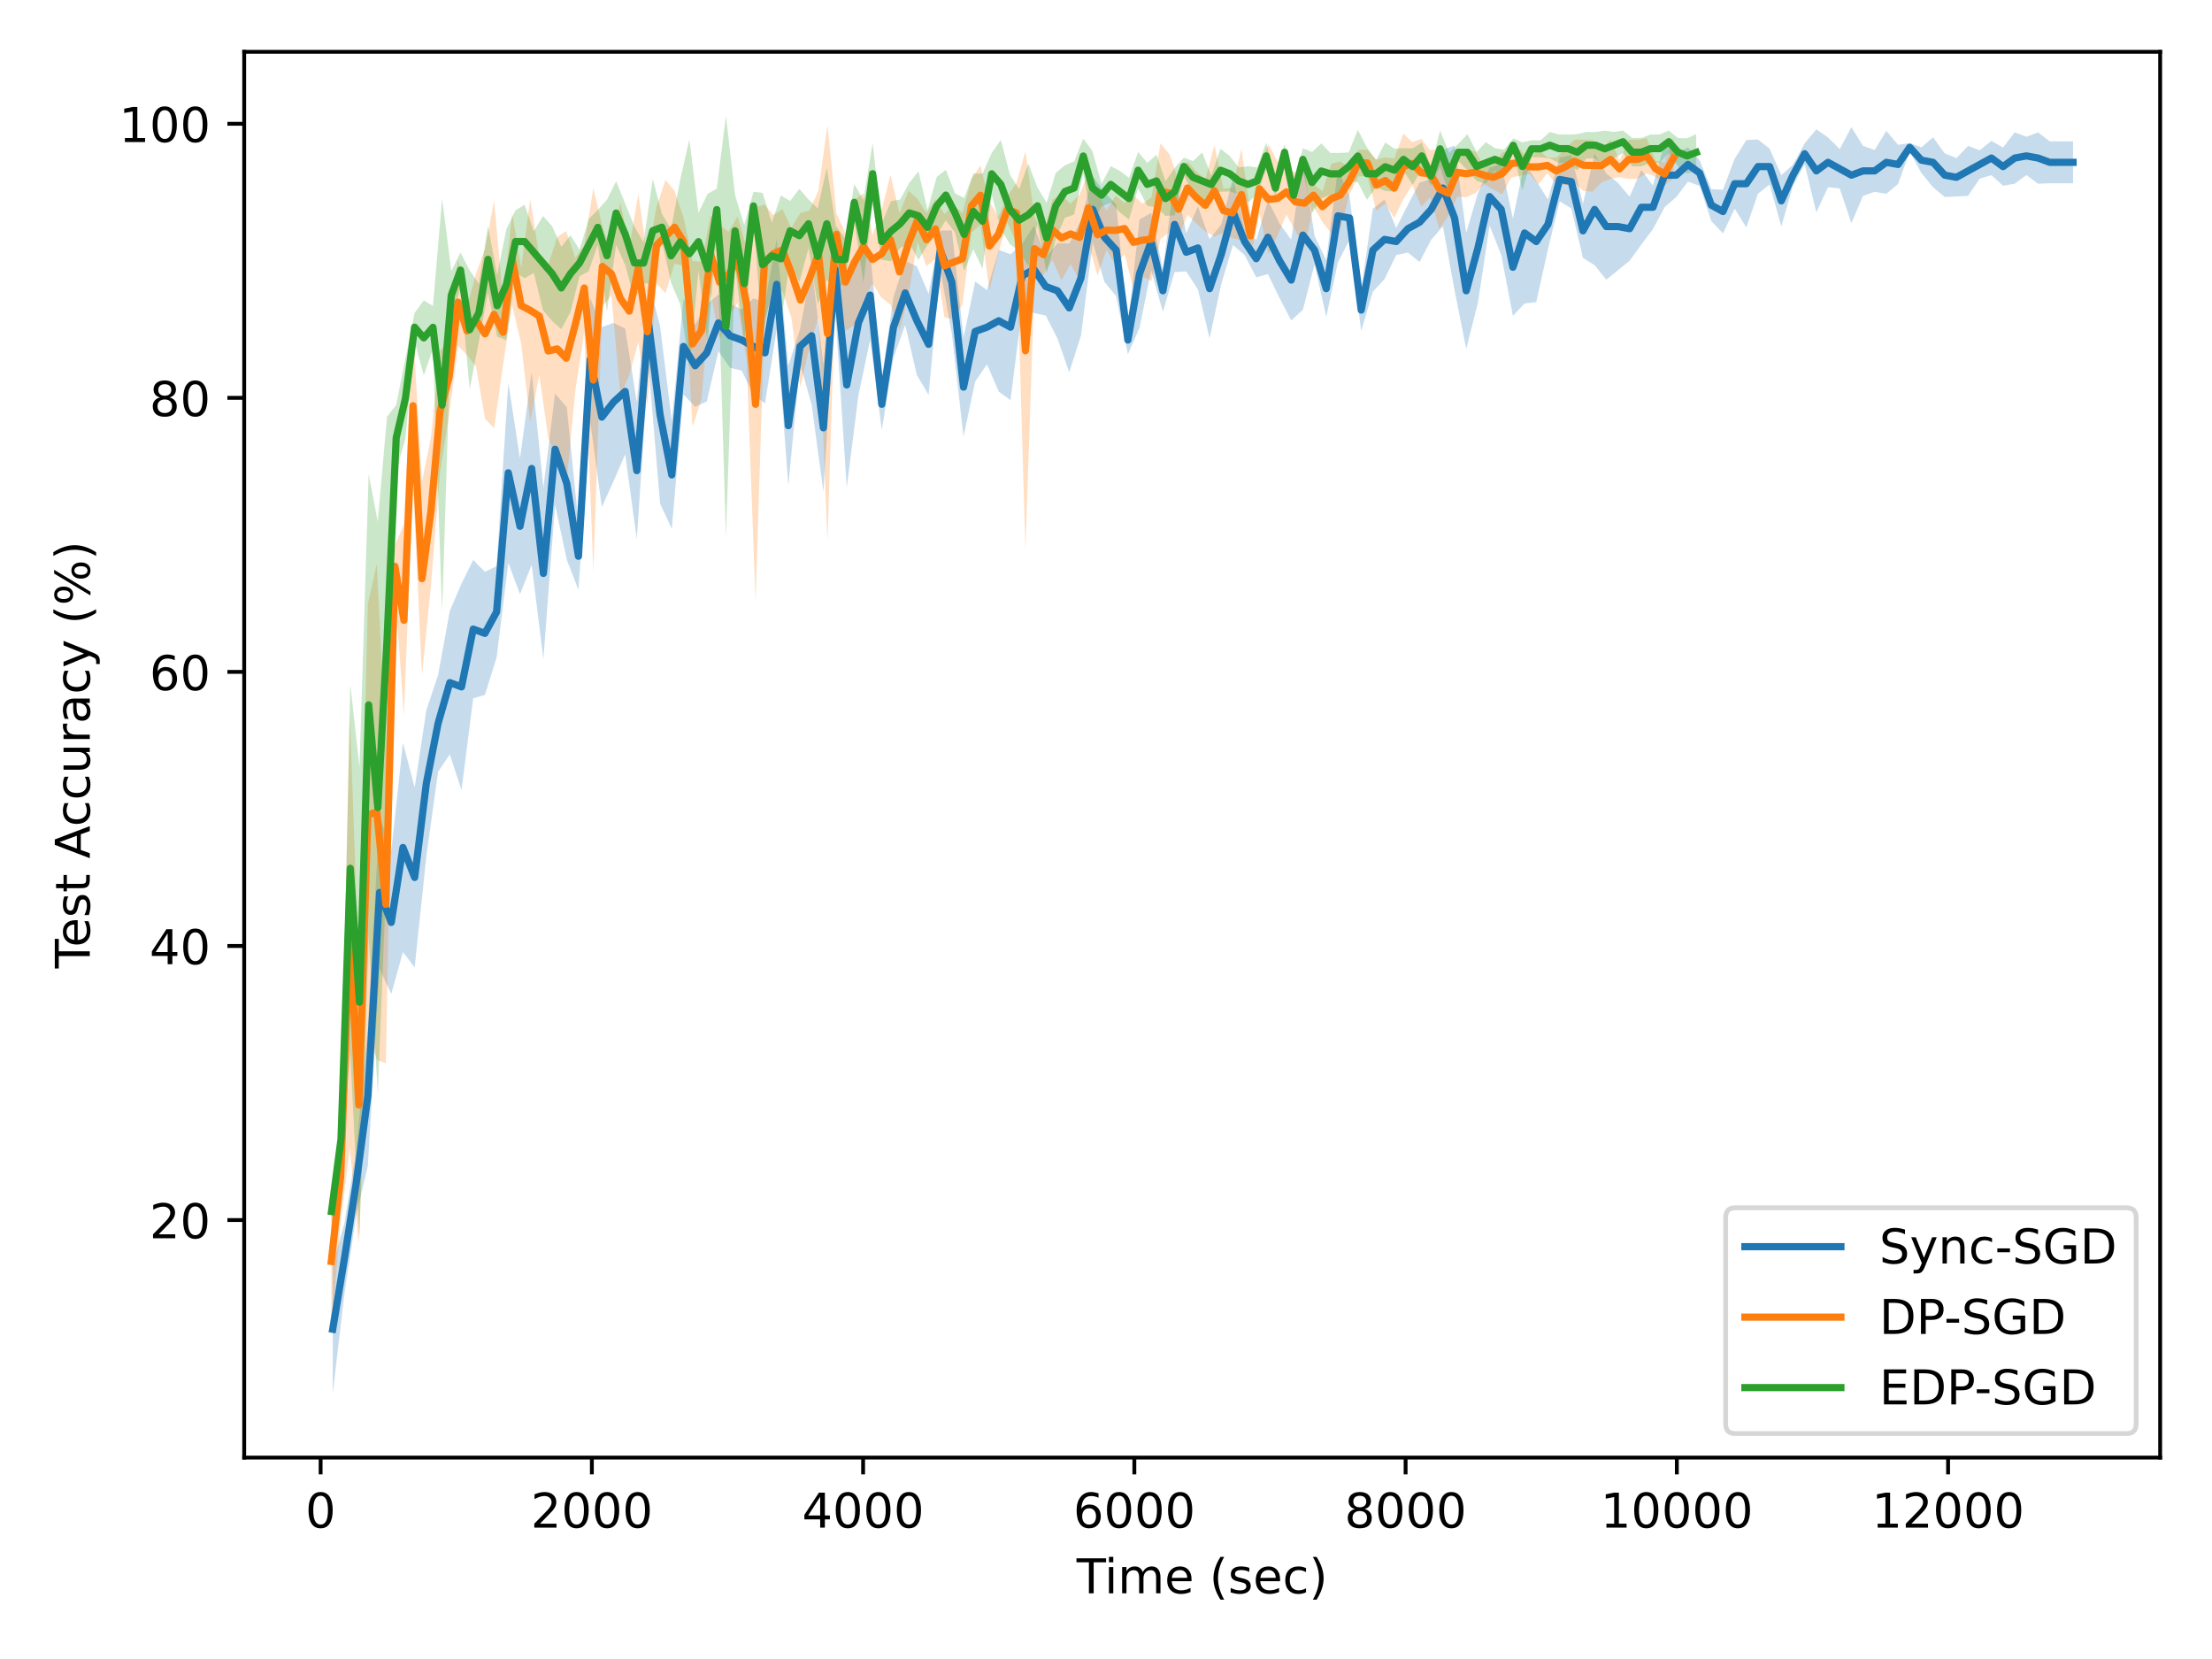 <?xml version="1.0" encoding="utf-8" standalone="no"?>
<!DOCTYPE svg PUBLIC "-//W3C//DTD SVG 1.1//EN"
  "http://www.w3.org/Graphics/SVG/1.1/DTD/svg11.dtd">
<!-- Created with matplotlib (https://matplotlib.org/) -->
<svg height="345.6pt" version="1.1" viewBox="0 0 460.8 345.6" width="460.8pt" xmlns="http://www.w3.org/2000/svg" xmlns:xlink="http://www.w3.org/1999/xlink">
 <defs>
  <style type="text/css">*{stroke-linecap:butt;stroke-linejoin:round;}</style>
 </defs>
 <g id="figure_1">
  <g id="patch_1">
   <path d="M 0 345.6 
L 460.8 345.6 
L 460.8 0 
L 0 0 
z
" style="fill:#ffffff;"/>
  </g>
  <g id="axes_1">
   <g id="patch_2">
    <path d="M 50.87 303.64 
L 450 303.64 
L 450 10.8 
L 50.87 10.8 
z
" style="fill:#ffffff;"/>
   </g>
   <g id="PolyCollection_1">
    <path clip-path="url(#p1d7894c4d2)" d="M 69.308 263.478 
L 69.308 290.329 
L 71.746 269.513 
L 74.188 253.338 
L 76.631 242.835 
L 79.075 201.833 
L 81.507 207.057 
L 83.942 198.333 
L 86.38 201.534 
L 88.818 178.395 
L 91.265 160.748 
L 93.705 157.155 
L 96.139 164.604 
L 98.58 145.462 
L 101.012 144.761 
L 103.446 137.006 
L 105.89 117.233 
L 108.323 123.787 
L 110.76 117.664 
L 113.196 137.294 
L 115.63 105.18 
L 118.069 116.59 
L 120.501 122.88 
L 122.941 87.699 
L 125.374 105.636 
L 127.802 100.279 
L 130.232 94.62 
L 132.657 112.33 
L 135.09 76.143 
L 137.511 104.912 
L 139.947 110.166 
L 142.378 82.187 
L 144.805 84.721 
L 147.237 83.643 
L 149.66 73.184 
L 152.085 76.619 
L 154.51 77.206 
L 156.935 82.187 
L 159.365 84.029 
L 161.798 68.594 
L 164.224 101.165 
L 166.658 75.741 
L 169.087 84.355 
L 171.521 102.399 
L 173.958 64.169 
L 176.393 101.574 
L 178.824 82.366 
L 181.26 70.824 
L 183.696 89.568 
L 186.135 74.467 
L 188.568 67.698 
L 191.008 78.157 
L 193.444 82.244 
L 195.871 56.189 
L 198.292 69.571 
L 200.717 90.974 
L 203.152 79.473 
L 205.607 75.884 
L 208.062 81.587 
L 210.503 83.35 
L 212.948 64.13 
L 215.4 65.213 
L 217.844 65.734 
L 220.293 70.51 
L 222.738 77.555 
L 225.189 69.918 
L 227.638 50.537 
L 230.079 58.739 
L 232.521 61.709 
L 234.959 73.794 
L 237.385 68.292 
L 239.814 56.302 
L 242.249 64.946 
L 244.686 56.683 
L 247.114 56.537 
L 249.551 60.304 
L 251.981 70.457 
L 254.409 59.206 
L 256.842 51.04 
L 259.269 53.138 
L 261.698 57.774 
L 264.13 57.099 
L 266.56 62.109 
L 268.988 66.762 
L 271.423 64.533 
L 273.851 55.06 
L 276.278 66.047 
L 278.704 54.696 
L 281.132 49.96 
L 283.565 68.961 
L 285.998 60.727 
L 288.424 58.144 
L 290.855 53.138 
L 293.284 52.608 
L 295.72 54.576 
L 298.151 49.935 
L 300.583 47.145 
L 303.012 60.497 
L 305.441 72.677 
L 307.877 63.08 
L 310.302 47.001 
L 312.73 53.089 
L 315.165 65.802 
L 317.6 63.219 
L 320.032 62.933 
L 322.464 51.951 
L 324.897 41.931 
L 327.33 43.399 
L 329.761 53.729 
L 332.193 55.258 
L 334.623 58.265 
L 337.053 56.292 
L 339.481 54.317 
L 341.911 50.958 
L 344.341 47.729 
L 346.767 43.166 
L 349.2 41.039 
L 351.633 37.828 
L 354.068 38.72 
L 356.499 46.073 
L 358.927 48.622 
L 361.355 43.476 
L 363.79 47.372 
L 366.219 40.348 
L 368.647 38.438 
L 371.079 47.195 
L 373.51 38.675 
L 375.943 34.215 
L 378.376 44.247 
L 380.807 39.016 
L 383.243 39.24 
L 385.681 46.504 
L 388.103 40.8 
L 390.532 39.968 
L 392.962 40.369 
L 395.396 38.348 
L 397.83 31.584 
L 400.26 36.044 
L 402.691 39.016 
L 405.124 41.039 
L 407.559 40.926 
L 409.984 40.8 
L 412.411 37.219 
L 414.845 36.49 
L 417.272 38.696 
L 419.705 38.274 
L 422.138 36.465 
L 424.569 38.274 
L 426.996 38.184 
L 429.429 38.184 
L 431.858 38.184 
L 431.858 29.444 
L 431.858 29.444 
L 429.429 29.444 
L 426.996 29.444 
L 424.569 27.57 
L 422.138 28.486 
L 419.705 27.57 
L 417.272 30.717 
L 414.845 29.354 
L 412.411 31.301 
L 409.984 30.397 
L 407.559 32.947 
L 405.124 31.942 
L 402.691 28.612 
L 400.26 30.692 
L 397.83 29.8 
L 395.396 30.172 
L 392.962 27.259 
L 390.532 31.228 
L 388.103 30.397 
L 385.681 26.477 
L 383.243 31.064 
L 380.807 28.612 
L 378.376 26.949 
L 375.943 29.845 
L 373.51 34.305 
L 371.079 36.49 
L 368.647 30.974 
L 366.219 29.064 
L 363.79 29.177 
L 361.355 33.073 
L 358.927 39.524 
L 356.499 39.397 
L 354.068 33.368 
L 351.633 30.692 
L 349.2 31.942 
L 346.767 29.815 
L 344.341 38.632 
L 341.911 35.404 
L 339.481 40.965 
L 337.053 38.098 
L 334.623 36.125 
L 332.193 31.996 
L 329.761 42.445 
L 327.33 32.257 
L 324.897 32.834 
L 322.464 41.547 
L 320.032 37.702 
L 317.6 33.848 
L 315.165 45.538 
L 312.73 34.165 
L 310.302 34.9 
L 307.877 40.231 
L 305.441 48.475 
L 303.012 30.325 
L 300.583 31.188 
L 298.151 37.319 
L 295.72 38.03 
L 293.284 42.674 
L 290.855 47.496 
L 288.424 41.599 
L 285.998 43.476 
L 283.565 60.22 
L 281.132 40.862 
L 278.704 35.234 
L 276.278 54.213 
L 273.851 49.143 
L 271.423 33.425 
L 268.988 49.93 
L 266.56 46.555 
L 264.13 41.751 
L 261.698 49.997 
L 259.269 47.496 
L 256.842 37.106 
L 254.409 46.781 
L 251.981 49.804 
L 249.551 43.006 
L 247.114 48.558 
L 244.686 36.815 
L 242.249 56.206 
L 239.814 44.333 
L 237.385 45.724 
L 234.959 67.876 
L 232.521 42.494 
L 230.079 40.112 
L 227.638 36.717 
L 225.189 45.882 
L 222.738 50.734 
L 220.293 50.642 
L 217.844 53.634 
L 215.4 47.018 
L 212.948 50.778 
L 210.503 52.967 
L 208.062 52.054 
L 205.607 60.433 
L 203.152 58.628 
L 200.717 70.321 
L 198.292 48.013 
L 195.871 48.013 
L 193.444 61.21 
L 191.008 55.484 
L 188.568 54.347 
L 186.135 61.851 
L 183.696 78.864 
L 181.26 52.112 
L 178.824 52.167 
L 176.393 58.829 
L 173.958 48.062 
L 171.521 75.846 
L 169.087 55.531 
L 166.658 68.605 
L 164.224 76.187 
L 161.798 49.882 
L 159.365 62.994 
L 156.935 62.16 
L 154.51 64.464 
L 152.085 63.267 
L 149.66 61.349 
L 147.237 63.379 
L 144.805 67.654 
L 142.378 62.16 
L 139.947 87.704 
L 137.511 67.98 
L 135.09 58.391 
L 132.657 83.756 
L 130.232 68.459 
L 127.802 67.261 
L 125.374 68.148 
L 122.941 61.999 
L 120.501 108.889 
L 118.069 84.849 
L 115.63 81.986 
L 113.196 101.611 
L 110.76 77.53 
L 108.323 95.493 
L 105.89 79.745 
L 103.446 117.957 
L 101.012 119.123 
L 98.58 116.638 
L 96.139 121.581 
L 93.705 127.247 
L 91.265 140.602 
L 88.818 147.934 
L 86.38 164.046 
L 83.942 154.758 
L 81.507 177.256 
L 79.075 169.992 
L 76.631 213.736 
L 74.188 239.809 
L 71.746 254.855 
L 69.308 263.478 
z
" style="fill:#1f77b4;fill-opacity:0.25;"/>
   </g>
   <g id="PolyCollection_2">
    <path clip-path="url(#p1d7894c4d2)" d="M 69.012 248.466 
L 69.012 277.095 
L 70.962 254.558 
L 72.865 239.083 
L 74.743 259.109 
L 76.63 213.782 
L 78.498 220.803 
L 80.378 221.506 
L 82.266 122.36 
L 84.141 149.168 
L 86.027 100.672 
L 87.902 140.729 
L 89.779 121.855 
L 91.665 98.34 
L 93.544 86.512 
L 95.422 72.028 
L 97.29 73.979 
L 99.164 76.356 
L 101.048 87.268 
L 102.926 89.178 
L 104.797 75.971 
L 106.694 63.591 
L 108.57 71.597 
L 110.452 87.863 
L 112.335 78.141 
L 114.203 91.107 
L 116.081 95.968 
L 117.955 101.12 
L 119.827 81.568 
L 121.713 68.907 
L 123.6 119.106 
L 125.48 63.95 
L 127.355 61.487 
L 129.227 82.242 
L 131.097 78.168 
L 132.975 71.226 
L 134.868 84.462 
L 136.749 59.013 
L 138.629 61.106 
L 140.516 54.928 
L 142.389 55.373 
L 144.267 88.91 
L 146.14 83.147 
L 148.03 61.046 
L 149.902 70.757 
L 151.782 66.057 
L 153.657 63.046 
L 155.525 75.05 
L 157.395 125.214 
L 159.259 66.597 
L 161.119 60.832 
L 162.991 60.61 
L 164.859 66.206 
L 166.744 80.676 
L 168.622 72.259 
L 170.494 66.063 
L 172.373 112.877 
L 174.242 53.158 
L 176.117 68.983 
L 178.003 67.639 
L 179.882 62.473 
L 181.761 59.1 
L 183.641 62.013 
L 185.513 63.439 
L 187.384 68.837 
L 189.261 61.499 
L 191.135 50.336 
L 192.999 55.473 
L 194.867 53.902 
L 196.75 66.129 
L 198.631 66.485 
L 200.502 63.392 
L 202.383 48.447 
L 204.251 46.869 
L 206.121 60.459 
L 207.988 52.527 
L 209.867 46.384 
L 211.748 50.599 
L 213.618 114.564 
L 215.503 58.465 
L 217.366 57.215 
L 219.235 54.15 
L 221.128 58.435 
L 223.011 55.006 
L 224.886 58.362 
L 226.756 50.712 
L 228.639 57.44 
L 230.515 52.025 
L 232.391 55.241 
L 234.26 52.942 
L 236.132 60.205 
L 238.009 57.639 
L 239.882 58.541 
L 241.754 49.822 
L 243.627 48.321 
L 245.507 49.537 
L 247.376 44.698 
L 249.248 46.584 
L 251.115 48.235 
L 252.994 49.296 
L 254.869 48.483 
L 256.748 49.595 
L 258.617 50.037 
L 260.496 53.564 
L 262.374 44.451 
L 264.249 52.963 
L 266.112 49.099 
L 267.994 44.725 
L 269.861 48.133 
L 271.747 51.476 
L 273.616 43.008 
L 275.493 46.237 
L 277.36 48.657 
L 279.238 47.652 
L 281.118 40.505 
L 282.979 36.725 
L 284.846 36.725 
L 286.715 43.872 
L 288.585 42.403 
L 290.451 45.387 
L 292.333 41.551 
L 294.204 38.528 
L 296.079 43.104 
L 297.95 41.092 
L 299.824 47.685 
L 301.704 45.036 
L 303.586 40.958 
L 305.46 41.092 
L 307.324 40.219 
L 309.193 38.371 
L 311.065 39.483 
L 312.942 40.492 
L 314.827 36.963 
L 316.704 36.611 
L 318.591 36.196 
L 320.466 38.387 
L 322.347 36.086 
L 324.211 38.352 
L 326.093 38.551 
L 327.975 38.075 
L 329.854 39.766 
L 331.745 39.9 
L 333.621 38.011 
L 335.494 37.272 
L 337.384 36.882 
L 339.254 37.272 
L 341.14 37.272 
L 343.022 36.084 
L 344.895 36.882 
L 346.763 38.593 
L 348.643 37.209 
L 348.643 28.635 
L 348.643 28.635 
L 346.763 33.885 
L 344.895 33.478 
L 343.022 28.812 
L 341.14 29.129 
L 339.254 29.129 
L 337.384 33.478 
L 335.494 29.129 
L 333.621 31.011 
L 331.745 29.122 
L 329.854 29.089 
L 327.975 29.107 
L 326.093 30.917 
L 324.211 32.845 
L 322.347 32.824 
L 320.466 31.137 
L 318.591 33.328 
L 316.704 31.184 
L 314.827 31.167 
L 312.942 31.819 
L 311.065 34.445 
L 309.193 34.665 
L 307.324 31.535 
L 305.46 31.275 
L 303.586 30.852 
L 301.704 35.471 
L 299.824 31.038 
L 297.95 31.275 
L 296.079 28.928 
L 294.204 29.602 
L 292.333 27.861 
L 290.451 33.001 
L 288.585 32.808 
L 286.715 33.234 
L 284.846 31.182 
L 282.979 31.182 
L 281.118 34.873 
L 279.238 33.635 
L 277.36 34.081 
L 275.493 39.845 
L 273.616 38.335 
L 271.747 33.213 
L 269.861 35.943 
L 267.994 35.225 
L 266.112 33.582 
L 264.249 30.109 
L 262.374 34.217 
L 260.496 44.728 
L 258.617 31.027 
L 256.748 39.108 
L 254.869 39.272 
L 252.994 30.208 
L 251.115 37.29 
L 249.248 35.763 
L 247.376 33.634 
L 245.507 37.661 
L 243.627 32.131 
L 241.754 29.849 
L 239.882 41.09 
L 238.009 42.438 
L 236.132 40.764 
L 234.26 42.285 
L 232.391 40.766 
L 230.515 43.871 
L 228.639 40.351 
L 226.756 35.817 
L 224.886 40.544 
L 223.011 42.451 
L 221.128 40.694 
L 219.235 41.579 
L 217.366 48.884 
L 215.503 45.125 
L 213.618 31.566 
L 211.748 38.104 
L 209.867 40.87 
L 207.988 45.152 
L 206.121 42.071 
L 204.251 34.474 
L 202.383 37.301 
L 200.502 44.38 
L 198.631 42.68 
L 196.75 44.598 
L 194.867 41.492 
L 192.999 44.381 
L 191.135 41.434 
L 189.261 39.749 
L 187.384 44.454 
L 185.513 36.415 
L 183.641 43.751 
L 181.761 49.005 
L 179.882 40.225 
L 178.003 41.582 
L 176.117 48.545 
L 174.242 44.466 
L 172.373 26.061 
L 170.494 39.701 
L 168.622 43.876 
L 166.744 44.324 
L 164.859 47.475 
L 162.991 43.537 
L 161.119 44.82 
L 159.259 42.568 
L 157.395 43.218 
L 155.525 51.566 
L 153.657 45.06 
L 151.782 48.294 
L 149.902 46.827 
L 148.03 44.886 
L 146.14 54.508 
L 144.267 54.376 
L 142.389 45.262 
L 140.516 39.74 
L 138.629 37.466 
L 136.749 43.127 
L 134.868 53.751 
L 132.975 40.392 
L 131.097 51.459 
L 129.227 42.089 
L 127.355 52.585 
L 125.48 47.055 
L 123.6 39.235 
L 121.713 51.075 
L 119.827 53.746 
L 117.955 48.132 
L 116.081 49.382 
L 114.203 55.135 
L 112.335 53.548 
L 110.452 41.429 
L 108.57 55.744 
L 106.694 44.403 
L 104.797 62.465 
L 102.926 41.787 
L 101.048 51.837 
L 99.164 57.006 
L 97.29 63.9 
L 95.422 53.864 
L 93.544 70.658 
L 91.665 73.103 
L 89.779 91.069 
L 87.902 100.351 
L 86.027 68.374 
L 84.141 109.252 
L 82.266 113.591 
L 80.378 155.252 
L 78.498 117.429 
L 76.63 125.788 
L 74.743 201.239 
L 72.865 148.464 
L 70.962 235.759 
L 69.012 248.466 
z
" style="fill:#ff7f0e;fill-opacity:0.25;"/>
   </g>
   <g id="PolyCollection_3">
    <path clip-path="url(#p1d7894c4d2)" d="M 69.057 249.795 
L 69.057 254.962 
L 71.041 241.599 
L 72.968 219.282 
L 74.885 257.733 
L 76.8 194.92 
L 78.7 227.792 
L 80.618 180.008 
L 82.536 98.094 
L 84.454 91.372 
L 86.364 71.121 
L 88.274 78.204 
L 90.193 72.638 
L 92.101 127.41 
L 94.013 66.519 
L 95.93 59.909 
L 97.842 81.066 
L 99.753 71.236 
L 101.657 60.942 
L 103.564 70.115 
L 105.484 70.846 
L 107.39 56.825 
L 109.289 57.967 
L 111.204 56.874 
L 113.113 64.624 
L 115.019 66.895 
L 116.927 68.583 
L 118.839 65.019 
L 120.735 57.535 
L 122.633 56.503 
L 124.537 50.999 
L 126.439 64.937 
L 128.351 51.003 
L 130.258 55.234 
L 132.16 62.35 
L 134.063 59.137 
L 135.982 58.832 
L 137.885 50.151 
L 139.786 58.873 
L 141.7 63.373 
L 143.609 76.655 
L 145.508 56.374 
L 147.413 71.642 
L 149.316 47.986 
L 151.223 111.928 
L 153.129 55.53 
L 155.041 71.294 
L 156.955 45.85 
L 158.873 70.098 
L 160.771 60.217 
L 162.681 67.12 
L 164.594 54.301 
L 166.513 58.839 
L 168.429 51.661 
L 170.337 63.411 
L 172.24 58.259 
L 174.14 60.942 
L 176.042 58.541 
L 177.962 45.927 
L 179.869 58.882 
L 181.784 42.577 
L 183.689 54.117 
L 185.605 54.435 
L 187.508 51.661 
L 189.411 50.599 
L 191.325 54.163 
L 193.229 50.999 
L 195.133 48.952 
L 197.037 45.907 
L 198.941 48.423 
L 200.854 56.434 
L 202.764 51.937 
L 204.678 55.992 
L 206.592 40.557 
L 208.494 47.685 
L 210.399 50.889 
L 212.296 52.316 
L 214.21 55.415 
L 216.128 46.652 
L 218.033 56.888 
L 219.939 49.746 
L 221.847 45.358 
L 223.754 44.698 
L 225.666 36.123 
L 227.571 46.823 
L 229.478 43.008 
L 231.381 42.208 
L 233.285 44.255 
L 235.187 45.7 
L 237.096 39.253 
L 239.002 42.893 
L 240.907 43.144 
L 242.808 44.988 
L 244.716 44.866 
L 246.625 36.522 
L 248.526 40.302 
L 250.432 43.582 
L 252.337 40.285 
L 254.255 39.938 
L 256.164 39.871 
L 258.062 40.505 
L 259.97 42.208 
L 261.878 40.505 
L 263.782 35.233 
L 265.693 41.038 
L 267.604 33.499 
L 269.505 43.008 
L 271.409 35.537 
L 273.327 44.38 
L 275.242 41.375 
L 277.153 40.557 
L 279.054 40.557 
L 280.953 37.668 
L 282.863 37.97 
L 284.761 41.639 
L 286.661 39 
L 288.57 39.782 
L 290.478 39.938 
L 292.382 35.537 
L 294.289 38.506 
L 296.185 35.233 
L 298.092 38.627 
L 299.99 34.776 
L 301.894 40.557 
L 303.801 33.499 
L 305.699 35.501 
L 307.602 37.689 
L 309.519 38.29 
L 311.423 35.537 
L 313.325 36.725 
L 315.237 31.723 
L 317.145 39.701 
L 319.055 32.774 
L 320.949 32.774 
L 322.846 33.003 
L 324.755 33.919 
L 326.669 33.919 
L 328.583 35.501 
L 330.493 33.003 
L 332.399 33.003 
L 334.301 34.776 
L 336.199 33.003 
L 338.109 31.857 
L 340.011 34.65 
L 341.914 34.65 
L 343.82 33.919 
L 345.73 33.919 
L 347.642 31.857 
L 349.543 34.65 
L 351.446 36.147 
L 353.356 35.568 
L 353.356 27.934 
L 353.356 27.934 
L 351.446 28.805 
L 349.543 28.74 
L 347.642 27.185 
L 345.73 28.022 
L 343.82 28.022 
L 341.914 28.74 
L 340.011 28.74 
L 338.109 27.185 
L 336.199 27.489 
L 334.301 27.22 
L 332.399 27.489 
L 330.493 27.489 
L 328.583 27.945 
L 326.669 28.022 
L 324.755 28.022 
L 322.846 27.489 
L 320.949 29.223 
L 319.055 29.223 
L 317.145 29.655 
L 315.237 28.824 
L 313.325 31.182 
L 311.423 30.864 
L 309.519 29.617 
L 307.602 31.667 
L 305.699 27.945 
L 303.801 29.948 
L 301.894 31.865 
L 299.99 27.22 
L 298.092 34.688 
L 296.185 29.719 
L 294.289 30.906 
L 292.382 30.864 
L 290.478 30.98 
L 288.57 29.686 
L 286.661 33.367 
L 284.761 30.728 
L 282.863 27.037 
L 280.953 31.744 
L 279.054 31.865 
L 277.153 31.865 
L 275.242 29.877 
L 273.327 31.667 
L 271.409 30.864 
L 269.505 38.335 
L 267.604 29.948 
L 265.693 37.351 
L 263.782 29.719 
L 261.878 34.873 
L 259.97 34.619 
L 258.062 34.873 
L 256.164 32.496 
L 254.255 30.98 
L 252.337 36.598 
L 250.432 31.741 
L 248.526 33.57 
L 246.625 32.834 
L 244.716 34.972 
L 242.808 37.75 
L 240.907 32.234 
L 239.002 33.935 
L 237.096 31.664 
L 235.187 37.037 
L 233.285 35.583 
L 231.381 34.619 
L 229.478 38.335 
L 227.571 31.454 
L 225.666 28.885 
L 223.754 33.634 
L 221.847 34.425 
L 219.939 36.002 
L 218.033 42.241 
L 216.128 39.096 
L 214.21 34.069 
L 212.296 39.398 
L 210.399 36.42 
L 208.494 29.142 
L 206.592 31.865 
L 204.678 36.168 
L 202.764 36.153 
L 200.854 41.246 
L 198.941 40.28 
L 197.037 35.381 
L 195.133 36.852 
L 193.229 43.726 
L 191.325 35.711 
L 189.411 38.104 
L 187.508 41.558 
L 185.605 41.906 
L 183.689 46.517 
L 181.784 29.79 
L 179.869 41.641 
L 177.962 38.371 
L 176.042 49.62 
L 174.14 47.108 
L 172.24 34.961 
L 170.337 43.413 
L 168.429 41.558 
L 166.513 39.342 
L 164.594 41.873 
L 162.681 40.707 
L 160.771 46.383 
L 158.873 40.182 
L 156.955 39.954 
L 155.041 46.903 
L 153.129 40.644 
L 151.223 24.111 
L 149.316 39.323 
L 147.413 40.366 
L 145.508 44.316 
L 143.609 29.054 
L 141.7 37.428 
L 139.786 47.727 
L 137.885 44.518 
L 135.982 37.286 
L 134.063 50.474 
L 132.16 47.206 
L 130.258 42.446 
L 128.351 37.756 
L 126.439 41.607 
L 124.537 43.726 
L 122.633 45.637 
L 120.735 52.021 
L 118.839 48.997 
L 116.927 51.398 
L 115.019 47.121 
L 113.113 44.987 
L 111.204 48.221 
L 109.289 42.668 
L 107.39 43.81 
L 105.484 47.741 
L 103.564 57.282 
L 101.657 47.108 
L 99.753 59.116 
L 97.842 56.311 
L 95.93 52.602 
L 94.013 56.473 
L 92.101 41.357 
L 90.193 63.736 
L 88.274 62.574 
L 86.364 65.197 
L 84.454 74.663 
L 82.536 84.332 
L 80.618 86.803 
L 78.7 108.684 
L 76.8 98.764 
L 74.885 159.838 
L 72.968 142.479 
L 71.041 232.939 
L 69.057 249.795 
z
" style="fill:#2ca02c;fill-opacity:0.25;"/>
   </g>
   <g id="matplotlib.axis_1">
    <g id="xtick_1">
     <g id="line2d_1">
      <defs>
       <path d="M 0 0 
L 0 3.5 
" id="m2545ec0311" style="stroke:#000000;stroke-width:0.8;"/>
      </defs>
      <g>
       <use style="stroke:#000000;stroke-width:0.8;" x="66.791" xlink:href="#m2545ec0311" y="303.64"/>
      </g>
     </g>
     <g id="text_1">
      <!-- 0 -->
      <g transform="translate(63.609 318.238)scale(0.1 -0.1)">
       <defs>
        <path d="M 31.781 66.406 
Q 24.172 66.406 20.328 58.906 
Q 16.5 51.422 16.5 36.375 
Q 16.5 21.391 20.328 13.891 
Q 24.172 6.391 31.781 6.391 
Q 39.453 6.391 43.281 13.891 
Q 47.125 21.391 47.125 36.375 
Q 47.125 51.422 43.281 58.906 
Q 39.453 66.406 31.781 66.406 
z
M 31.781 74.219 
Q 44.047 74.219 50.516 64.516 
Q 56.984 54.828 56.984 36.375 
Q 56.984 17.969 50.516 8.266 
Q 44.047 -1.422 31.781 -1.422 
Q 19.531 -1.422 13.062 8.266 
Q 6.594 17.969 6.594 36.375 
Q 6.594 54.828 13.062 64.516 
Q 19.531 74.219 31.781 74.219 
z
" id="DejaVuSans-48"/>
       </defs>
       <use xlink:href="#DejaVuSans-48"/>
      </g>
     </g>
    </g>
    <g id="xtick_2">
     <g id="line2d_2">
      <g>
       <use style="stroke:#000000;stroke-width:0.8;" x="123.296" xlink:href="#m2545ec0311" y="303.64"/>
      </g>
     </g>
     <g id="text_2">
      <!-- 2000 -->
      <g transform="translate(110.571 318.238)scale(0.1 -0.1)">
       <defs>
        <path d="M 19.188 8.297 
L 53.609 8.297 
L 53.609 0 
L 7.328 0 
L 7.328 8.297 
Q 12.938 14.109 22.625 23.891 
Q 32.328 33.688 34.812 36.531 
Q 39.547 41.844 41.422 45.531 
Q 43.312 49.219 43.312 52.781 
Q 43.312 58.594 39.234 62.25 
Q 35.156 65.922 28.609 65.922 
Q 23.969 65.922 18.812 64.312 
Q 13.672 62.703 7.812 59.422 
L 7.812 69.391 
Q 13.766 71.781 18.938 73 
Q 24.125 74.219 28.422 74.219 
Q 39.75 74.219 46.484 68.547 
Q 53.219 62.891 53.219 53.422 
Q 53.219 48.922 51.531 44.891 
Q 49.859 40.875 45.406 35.406 
Q 44.188 33.984 37.641 27.219 
Q 31.109 20.453 19.188 8.297 
z
" id="DejaVuSans-50"/>
       </defs>
       <use xlink:href="#DejaVuSans-50"/>
       <use x="63.623" xlink:href="#DejaVuSans-48"/>
       <use x="127.246" xlink:href="#DejaVuSans-48"/>
       <use x="190.869" xlink:href="#DejaVuSans-48"/>
      </g>
     </g>
    </g>
    <g id="xtick_3">
     <g id="line2d_3">
      <g>
       <use style="stroke:#000000;stroke-width:0.8;" x="179.801" xlink:href="#m2545ec0311" y="303.64"/>
      </g>
     </g>
     <g id="text_3">
      <!-- 4000 -->
      <g transform="translate(167.076 318.238)scale(0.1 -0.1)">
       <defs>
        <path d="M 37.797 64.312 
L 12.891 25.391 
L 37.797 25.391 
z
M 35.203 72.906 
L 47.609 72.906 
L 47.609 25.391 
L 58.016 25.391 
L 58.016 17.188 
L 47.609 17.188 
L 47.609 0 
L 37.797 0 
L 37.797 17.188 
L 4.891 17.188 
L 4.891 26.703 
z
" id="DejaVuSans-52"/>
       </defs>
       <use xlink:href="#DejaVuSans-52"/>
       <use x="63.623" xlink:href="#DejaVuSans-48"/>
       <use x="127.246" xlink:href="#DejaVuSans-48"/>
       <use x="190.869" xlink:href="#DejaVuSans-48"/>
      </g>
     </g>
    </g>
    <g id="xtick_4">
     <g id="line2d_4">
      <g>
       <use style="stroke:#000000;stroke-width:0.8;" x="236.306" xlink:href="#m2545ec0311" y="303.64"/>
      </g>
     </g>
     <g id="text_4">
      <!-- 6000 -->
      <g transform="translate(223.581 318.238)scale(0.1 -0.1)">
       <defs>
        <path d="M 33.016 40.375 
Q 26.375 40.375 22.484 35.828 
Q 18.609 31.297 18.609 23.391 
Q 18.609 15.531 22.484 10.953 
Q 26.375 6.391 33.016 6.391 
Q 39.656 6.391 43.531 10.953 
Q 47.406 15.531 47.406 23.391 
Q 47.406 31.297 43.531 35.828 
Q 39.656 40.375 33.016 40.375 
z
M 52.594 71.297 
L 52.594 62.312 
Q 48.875 64.062 45.094 64.984 
Q 41.312 65.922 37.594 65.922 
Q 27.828 65.922 22.672 59.328 
Q 17.531 52.734 16.797 39.406 
Q 19.672 43.656 24.016 45.922 
Q 28.375 48.188 33.594 48.188 
Q 44.578 48.188 50.953 41.516 
Q 57.328 34.859 57.328 23.391 
Q 57.328 12.156 50.688 5.359 
Q 44.047 -1.422 33.016 -1.422 
Q 20.359 -1.422 13.672 8.266 
Q 6.984 17.969 6.984 36.375 
Q 6.984 53.656 15.188 63.938 
Q 23.391 74.219 37.203 74.219 
Q 40.922 74.219 44.703 73.484 
Q 48.484 72.75 52.594 71.297 
z
" id="DejaVuSans-54"/>
       </defs>
       <use xlink:href="#DejaVuSans-54"/>
       <use x="63.623" xlink:href="#DejaVuSans-48"/>
       <use x="127.246" xlink:href="#DejaVuSans-48"/>
       <use x="190.869" xlink:href="#DejaVuSans-48"/>
      </g>
     </g>
    </g>
    <g id="xtick_5">
     <g id="line2d_5">
      <g>
       <use style="stroke:#000000;stroke-width:0.8;" x="292.811" xlink:href="#m2545ec0311" y="303.64"/>
      </g>
     </g>
     <g id="text_5">
      <!-- 8000 -->
      <g transform="translate(280.086 318.238)scale(0.1 -0.1)">
       <defs>
        <path d="M 31.781 34.625 
Q 24.75 34.625 20.719 30.859 
Q 16.703 27.094 16.703 20.516 
Q 16.703 13.922 20.719 10.156 
Q 24.75 6.391 31.781 6.391 
Q 38.812 6.391 42.859 10.172 
Q 46.922 13.969 46.922 20.516 
Q 46.922 27.094 42.891 30.859 
Q 38.875 34.625 31.781 34.625 
z
M 21.922 38.812 
Q 15.578 40.375 12.031 44.719 
Q 8.5 49.078 8.5 55.328 
Q 8.5 64.062 14.719 69.141 
Q 20.953 74.219 31.781 74.219 
Q 42.672 74.219 48.875 69.141 
Q 55.078 64.062 55.078 55.328 
Q 55.078 49.078 51.531 44.719 
Q 48 40.375 41.703 38.812 
Q 48.828 37.156 52.797 32.312 
Q 56.781 27.484 56.781 20.516 
Q 56.781 9.906 50.312 4.234 
Q 43.844 -1.422 31.781 -1.422 
Q 19.734 -1.422 13.25 4.234 
Q 6.781 9.906 6.781 20.516 
Q 6.781 27.484 10.781 32.312 
Q 14.797 37.156 21.922 38.812 
z
M 18.312 54.391 
Q 18.312 48.734 21.844 45.562 
Q 25.391 42.391 31.781 42.391 
Q 38.141 42.391 41.719 45.562 
Q 45.312 48.734 45.312 54.391 
Q 45.312 60.062 41.719 63.234 
Q 38.141 66.406 31.781 66.406 
Q 25.391 66.406 21.844 63.234 
Q 18.312 60.062 18.312 54.391 
z
" id="DejaVuSans-56"/>
       </defs>
       <use xlink:href="#DejaVuSans-56"/>
       <use x="63.623" xlink:href="#DejaVuSans-48"/>
       <use x="127.246" xlink:href="#DejaVuSans-48"/>
       <use x="190.869" xlink:href="#DejaVuSans-48"/>
      </g>
     </g>
    </g>
    <g id="xtick_6">
     <g id="line2d_6">
      <g>
       <use style="stroke:#000000;stroke-width:0.8;" x="349.316" xlink:href="#m2545ec0311" y="303.64"/>
      </g>
     </g>
     <g id="text_6">
      <!-- 10000 -->
      <g transform="translate(333.41 318.238)scale(0.1 -0.1)">
       <defs>
        <path d="M 12.406 8.297 
L 28.516 8.297 
L 28.516 63.922 
L 10.984 60.406 
L 10.984 69.391 
L 28.422 72.906 
L 38.281 72.906 
L 38.281 8.297 
L 54.391 8.297 
L 54.391 0 
L 12.406 0 
z
" id="DejaVuSans-49"/>
       </defs>
       <use xlink:href="#DejaVuSans-49"/>
       <use x="63.623" xlink:href="#DejaVuSans-48"/>
       <use x="127.246" xlink:href="#DejaVuSans-48"/>
       <use x="190.869" xlink:href="#DejaVuSans-48"/>
       <use x="254.492" xlink:href="#DejaVuSans-48"/>
      </g>
     </g>
    </g>
    <g id="xtick_7">
     <g id="line2d_7">
      <g>
       <use style="stroke:#000000;stroke-width:0.8;" x="405.821" xlink:href="#m2545ec0311" y="303.64"/>
      </g>
     </g>
     <g id="text_7">
      <!-- 12000 -->
      <g transform="translate(389.915 318.238)scale(0.1 -0.1)">
       <use xlink:href="#DejaVuSans-49"/>
       <use x="63.623" xlink:href="#DejaVuSans-50"/>
       <use x="127.246" xlink:href="#DejaVuSans-48"/>
       <use x="190.869" xlink:href="#DejaVuSans-48"/>
       <use x="254.492" xlink:href="#DejaVuSans-48"/>
      </g>
     </g>
    </g>
    <g id="text_8">
     <!-- Time (sec) -->
     <g transform="translate(224.28 331.917)scale(0.1 -0.1)">
      <defs>
       <path d="M -0.297 72.906 
L 61.375 72.906 
L 61.375 64.594 
L 35.5 64.594 
L 35.5 0 
L 25.594 0 
L 25.594 64.594 
L -0.297 64.594 
z
" id="DejaVuSans-84"/>
       <path d="M 9.422 54.688 
L 18.406 54.688 
L 18.406 0 
L 9.422 0 
z
M 9.422 75.984 
L 18.406 75.984 
L 18.406 64.594 
L 9.422 64.594 
z
" id="DejaVuSans-105"/>
       <path d="M 52 44.188 
Q 55.375 50.25 60.062 53.125 
Q 64.75 56 71.094 56 
Q 79.641 56 84.281 50.016 
Q 88.922 44.047 88.922 33.016 
L 88.922 0 
L 79.891 0 
L 79.891 32.719 
Q 79.891 40.578 77.094 44.375 
Q 74.312 48.188 68.609 48.188 
Q 61.625 48.188 57.562 43.547 
Q 53.516 38.922 53.516 30.906 
L 53.516 0 
L 44.484 0 
L 44.484 32.719 
Q 44.484 40.625 41.703 44.406 
Q 38.922 48.188 33.109 48.188 
Q 26.219 48.188 22.156 43.531 
Q 18.109 38.875 18.109 30.906 
L 18.109 0 
L 9.078 0 
L 9.078 54.688 
L 18.109 54.688 
L 18.109 46.188 
Q 21.188 51.219 25.484 53.609 
Q 29.781 56 35.688 56 
Q 41.656 56 45.828 52.969 
Q 50 49.953 52 44.188 
z
" id="DejaVuSans-109"/>
       <path d="M 56.203 29.594 
L 56.203 25.203 
L 14.891 25.203 
Q 15.484 15.922 20.484 11.062 
Q 25.484 6.203 34.422 6.203 
Q 39.594 6.203 44.453 7.469 
Q 49.312 8.734 54.109 11.281 
L 54.109 2.781 
Q 49.266 0.734 44.188 -0.344 
Q 39.109 -1.422 33.891 -1.422 
Q 20.797 -1.422 13.156 6.188 
Q 5.516 13.812 5.516 26.812 
Q 5.516 40.234 12.766 48.109 
Q 20.016 56 32.328 56 
Q 43.359 56 49.781 48.891 
Q 56.203 41.797 56.203 29.594 
z
M 47.219 32.234 
Q 47.125 39.594 43.094 43.984 
Q 39.062 48.391 32.422 48.391 
Q 24.906 48.391 20.391 44.141 
Q 15.875 39.891 15.188 32.172 
z
" id="DejaVuSans-101"/>
       <path id="DejaVuSans-32"/>
       <path d="M 31 75.875 
Q 24.469 64.656 21.281 53.656 
Q 18.109 42.672 18.109 31.391 
Q 18.109 20.125 21.312 9.062 
Q 24.516 -2 31 -13.188 
L 23.188 -13.188 
Q 15.875 -1.703 12.234 9.375 
Q 8.594 20.453 8.594 31.391 
Q 8.594 42.281 12.203 53.312 
Q 15.828 64.359 23.188 75.875 
z
" id="DejaVuSans-40"/>
       <path d="M 44.281 53.078 
L 44.281 44.578 
Q 40.484 46.531 36.375 47.5 
Q 32.281 48.484 27.875 48.484 
Q 21.188 48.484 17.844 46.438 
Q 14.5 44.391 14.5 40.281 
Q 14.5 37.156 16.891 35.375 
Q 19.281 33.594 26.516 31.984 
L 29.594 31.297 
Q 39.156 29.25 43.188 25.516 
Q 47.219 21.781 47.219 15.094 
Q 47.219 7.469 41.188 3.016 
Q 35.156 -1.422 24.609 -1.422 
Q 20.219 -1.422 15.453 -0.562 
Q 10.688 0.297 5.422 2 
L 5.422 11.281 
Q 10.406 8.688 15.234 7.391 
Q 20.062 6.109 24.812 6.109 
Q 31.156 6.109 34.562 8.281 
Q 37.984 10.453 37.984 14.406 
Q 37.984 18.062 35.516 20.016 
Q 33.062 21.969 24.703 23.781 
L 21.578 24.516 
Q 13.234 26.266 9.516 29.906 
Q 5.812 33.547 5.812 39.891 
Q 5.812 47.609 11.281 51.797 
Q 16.75 56 26.812 56 
Q 31.781 56 36.172 55.266 
Q 40.578 54.547 44.281 53.078 
z
" id="DejaVuSans-115"/>
       <path d="M 48.781 52.594 
L 48.781 44.188 
Q 44.969 46.297 41.141 47.344 
Q 37.312 48.391 33.406 48.391 
Q 24.656 48.391 19.812 42.844 
Q 14.984 37.312 14.984 27.297 
Q 14.984 17.281 19.812 11.734 
Q 24.656 6.203 33.406 6.203 
Q 37.312 6.203 41.141 7.25 
Q 44.969 8.297 48.781 10.406 
L 48.781 2.094 
Q 45.016 0.344 40.984 -0.531 
Q 36.969 -1.422 32.422 -1.422 
Q 20.062 -1.422 12.781 6.344 
Q 5.516 14.109 5.516 27.297 
Q 5.516 40.672 12.859 48.328 
Q 20.219 56 33.016 56 
Q 37.156 56 41.109 55.141 
Q 45.062 54.297 48.781 52.594 
z
" id="DejaVuSans-99"/>
       <path d="M 8.016 75.875 
L 15.828 75.875 
Q 23.141 64.359 26.781 53.312 
Q 30.422 42.281 30.422 31.391 
Q 30.422 20.453 26.781 9.375 
Q 23.141 -1.703 15.828 -13.188 
L 8.016 -13.188 
Q 14.5 -2 17.703 9.062 
Q 20.906 20.125 20.906 31.391 
Q 20.906 42.672 17.703 53.656 
Q 14.5 64.656 8.016 75.875 
z
" id="DejaVuSans-41"/>
      </defs>
      <use xlink:href="#DejaVuSans-84"/>
      <use x="57.959" xlink:href="#DejaVuSans-105"/>
      <use x="85.742" xlink:href="#DejaVuSans-109"/>
      <use x="183.154" xlink:href="#DejaVuSans-101"/>
      <use x="244.678" xlink:href="#DejaVuSans-32"/>
      <use x="276.465" xlink:href="#DejaVuSans-40"/>
      <use x="315.479" xlink:href="#DejaVuSans-115"/>
      <use x="367.578" xlink:href="#DejaVuSans-101"/>
      <use x="429.102" xlink:href="#DejaVuSans-99"/>
      <use x="484.082" xlink:href="#DejaVuSans-41"/>
     </g>
    </g>
   </g>
   <g id="matplotlib.axis_2">
    <g id="ytick_1">
     <g id="line2d_8">
      <defs>
       <path d="M 0 0 
L -3.5 0 
" id="me45c92ec90" style="stroke:#000000;stroke-width:0.8;"/>
      </defs>
      <g>
       <use style="stroke:#000000;stroke-width:0.8;" x="50.87" xlink:href="#me45c92ec90" y="254.156"/>
      </g>
     </g>
     <g id="text_9">
      <!-- 20 -->
      <g transform="translate(31.145 257.955)scale(0.1 -0.1)">
       <use xlink:href="#DejaVuSans-50"/>
       <use x="63.623" xlink:href="#DejaVuSans-48"/>
      </g>
     </g>
    </g>
    <g id="ytick_2">
     <g id="line2d_9">
      <g>
       <use style="stroke:#000000;stroke-width:0.8;" x="50.87" xlink:href="#me45c92ec90" y="197.063"/>
      </g>
     </g>
     <g id="text_10">
      <!-- 40 -->
      <g transform="translate(31.145 200.862)scale(0.1 -0.1)">
       <use xlink:href="#DejaVuSans-52"/>
       <use x="63.623" xlink:href="#DejaVuSans-48"/>
      </g>
     </g>
    </g>
    <g id="ytick_3">
     <g id="line2d_10">
      <g>
       <use style="stroke:#000000;stroke-width:0.8;" x="50.87" xlink:href="#me45c92ec90" y="139.971"/>
      </g>
     </g>
     <g id="text_11">
      <!-- 60 -->
      <g transform="translate(31.145 143.77)scale(0.1 -0.1)">
       <use xlink:href="#DejaVuSans-54"/>
       <use x="63.623" xlink:href="#DejaVuSans-48"/>
      </g>
     </g>
    </g>
    <g id="ytick_4">
     <g id="line2d_11">
      <g>
       <use style="stroke:#000000;stroke-width:0.8;" x="50.87" xlink:href="#me45c92ec90" y="82.878"/>
      </g>
     </g>
     <g id="text_12">
      <!-- 80 -->
      <g transform="translate(31.145 86.677)scale(0.1 -0.1)">
       <use xlink:href="#DejaVuSans-56"/>
       <use x="63.623" xlink:href="#DejaVuSans-48"/>
      </g>
     </g>
    </g>
    <g id="ytick_5">
     <g id="line2d_12">
      <g>
       <use style="stroke:#000000;stroke-width:0.8;" x="50.87" xlink:href="#me45c92ec90" y="25.785"/>
      </g>
     </g>
     <g id="text_13">
      <!-- 100 -->
      <g transform="translate(24.782 29.585)scale(0.1 -0.1)">
       <use xlink:href="#DejaVuSans-49"/>
       <use x="63.623" xlink:href="#DejaVuSans-48"/>
       <use x="127.246" xlink:href="#DejaVuSans-48"/>
      </g>
     </g>
    </g>
    <g id="text_14">
     <!-- Test Accuracy (%) -->
     <g transform="translate(18.703 201.724)rotate(-90)scale(0.1 -0.1)">
      <defs>
       <path d="M 18.312 70.219 
L 18.312 54.688 
L 36.812 54.688 
L 36.812 47.703 
L 18.312 47.703 
L 18.312 18.016 
Q 18.312 11.328 20.141 9.422 
Q 21.969 7.516 27.594 7.516 
L 36.812 7.516 
L 36.812 0 
L 27.594 0 
Q 17.188 0 13.234 3.875 
Q 9.281 7.766 9.281 18.016 
L 9.281 47.703 
L 2.688 47.703 
L 2.688 54.688 
L 9.281 54.688 
L 9.281 70.219 
z
" id="DejaVuSans-116"/>
       <path d="M 34.188 63.188 
L 20.797 26.906 
L 47.609 26.906 
z
M 28.609 72.906 
L 39.797 72.906 
L 67.578 0 
L 57.328 0 
L 50.688 18.703 
L 17.828 18.703 
L 11.188 0 
L 0.781 0 
z
" id="DejaVuSans-65"/>
       <path d="M 8.5 21.578 
L 8.5 54.688 
L 17.484 54.688 
L 17.484 21.922 
Q 17.484 14.156 20.5 10.266 
Q 23.531 6.391 29.594 6.391 
Q 36.859 6.391 41.078 11.031 
Q 45.312 15.672 45.312 23.688 
L 45.312 54.688 
L 54.297 54.688 
L 54.297 0 
L 45.312 0 
L 45.312 8.406 
Q 42.047 3.422 37.719 1 
Q 33.406 -1.422 27.688 -1.422 
Q 18.266 -1.422 13.375 4.438 
Q 8.5 10.297 8.5 21.578 
z
M 31.109 56 
z
" id="DejaVuSans-117"/>
       <path d="M 41.109 46.297 
Q 39.594 47.172 37.812 47.578 
Q 36.031 48 33.891 48 
Q 26.266 48 22.188 43.047 
Q 18.109 38.094 18.109 28.812 
L 18.109 0 
L 9.078 0 
L 9.078 54.688 
L 18.109 54.688 
L 18.109 46.188 
Q 20.953 51.172 25.484 53.578 
Q 30.031 56 36.531 56 
Q 37.453 56 38.578 55.875 
Q 39.703 55.766 41.062 55.516 
z
" id="DejaVuSans-114"/>
       <path d="M 34.281 27.484 
Q 23.391 27.484 19.188 25 
Q 14.984 22.516 14.984 16.5 
Q 14.984 11.719 18.141 8.906 
Q 21.297 6.109 26.703 6.109 
Q 34.188 6.109 38.703 11.406 
Q 43.219 16.703 43.219 25.484 
L 43.219 27.484 
z
M 52.203 31.203 
L 52.203 0 
L 43.219 0 
L 43.219 8.297 
Q 40.141 3.328 35.547 0.953 
Q 30.953 -1.422 24.312 -1.422 
Q 15.922 -1.422 10.953 3.297 
Q 6 8.016 6 15.922 
Q 6 25.141 12.172 29.828 
Q 18.359 34.516 30.609 34.516 
L 43.219 34.516 
L 43.219 35.406 
Q 43.219 41.609 39.141 45 
Q 35.062 48.391 27.688 48.391 
Q 23 48.391 18.547 47.266 
Q 14.109 46.141 10.016 43.891 
L 10.016 52.203 
Q 14.938 54.109 19.578 55.047 
Q 24.219 56 28.609 56 
Q 40.484 56 46.344 49.844 
Q 52.203 43.703 52.203 31.203 
z
" id="DejaVuSans-97"/>
       <path d="M 32.172 -5.078 
Q 28.375 -14.844 24.75 -17.812 
Q 21.141 -20.797 15.094 -20.797 
L 7.906 -20.797 
L 7.906 -13.281 
L 13.188 -13.281 
Q 16.891 -13.281 18.938 -11.516 
Q 21 -9.766 23.484 -3.219 
L 25.094 0.875 
L 2.984 54.688 
L 12.5 54.688 
L 29.594 11.922 
L 46.688 54.688 
L 56.203 54.688 
z
" id="DejaVuSans-121"/>
       <path d="M 72.703 32.078 
Q 68.453 32.078 66.031 28.469 
Q 63.625 24.859 63.625 18.406 
Q 63.625 12.062 66.031 8.422 
Q 68.453 4.781 72.703 4.781 
Q 76.859 4.781 79.266 8.422 
Q 81.688 12.062 81.688 18.406 
Q 81.688 24.812 79.266 28.438 
Q 76.859 32.078 72.703 32.078 
z
M 72.703 38.281 
Q 80.422 38.281 84.953 32.906 
Q 89.5 27.547 89.5 18.406 
Q 89.5 9.281 84.938 3.922 
Q 80.375 -1.422 72.703 -1.422 
Q 64.891 -1.422 60.344 3.922 
Q 55.812 9.281 55.812 18.406 
Q 55.812 27.594 60.375 32.938 
Q 64.938 38.281 72.703 38.281 
z
M 22.312 68.016 
Q 18.109 68.016 15.688 64.375 
Q 13.281 60.75 13.281 54.391 
Q 13.281 47.953 15.672 44.328 
Q 18.062 40.719 22.312 40.719 
Q 26.562 40.719 28.969 44.328 
Q 31.391 47.953 31.391 54.391 
Q 31.391 60.688 28.953 64.344 
Q 26.516 68.016 22.312 68.016 
z
M 66.406 74.219 
L 74.219 74.219 
L 28.609 -1.422 
L 20.797 -1.422 
z
M 22.312 74.219 
Q 30.031 74.219 34.609 68.875 
Q 39.203 63.531 39.203 54.391 
Q 39.203 45.172 34.641 39.844 
Q 30.078 34.516 22.312 34.516 
Q 14.547 34.516 10.031 39.859 
Q 5.516 45.219 5.516 54.391 
Q 5.516 63.484 10.047 68.844 
Q 14.594 74.219 22.312 74.219 
z
" id="DejaVuSans-37"/>
      </defs>
      <use xlink:href="#DejaVuSans-84"/>
      <use x="44.084" xlink:href="#DejaVuSans-101"/>
      <use x="105.607" xlink:href="#DejaVuSans-115"/>
      <use x="157.707" xlink:href="#DejaVuSans-116"/>
      <use x="196.916" xlink:href="#DejaVuSans-32"/>
      <use x="228.703" xlink:href="#DejaVuSans-65"/>
      <use x="295.361" xlink:href="#DejaVuSans-99"/>
      <use x="350.342" xlink:href="#DejaVuSans-99"/>
      <use x="405.322" xlink:href="#DejaVuSans-117"/>
      <use x="468.701" xlink:href="#DejaVuSans-114"/>
      <use x="509.814" xlink:href="#DejaVuSans-97"/>
      <use x="571.094" xlink:href="#DejaVuSans-99"/>
      <use x="626.074" xlink:href="#DejaVuSans-121"/>
      <use x="685.254" xlink:href="#DejaVuSans-32"/>
      <use x="717.041" xlink:href="#DejaVuSans-40"/>
      <use x="756.055" xlink:href="#DejaVuSans-37"/>
      <use x="851.074" xlink:href="#DejaVuSans-41"/>
     </g>
    </g>
   </g>
   <g id="line2d_13">
    <path clip-path="url(#p1d7894c4d2)" d="M 69.308 276.903 
L 71.746 262.184 
L 74.188 246.573 
L 76.631 228.286 
L 79.075 185.912 
L 81.507 192.157 
L 83.942 176.545 
L 86.38 182.79 
L 88.818 163.164 
L 91.265 150.675 
L 93.705 142.201 
L 96.139 143.093 
L 98.58 131.05 
L 101.012 131.942 
L 103.446 127.482 
L 105.89 98.489 
L 108.323 109.64 
L 110.76 97.597 
L 113.196 119.453 
L 115.63 93.583 
L 118.069 100.719 
L 120.501 115.885 
L 122.941 74.849 
L 125.374 86.892 
L 127.802 83.77 
L 130.232 81.54 
L 132.657 98.043 
L 135.09 67.267 
L 137.511 86.446 
L 139.947 98.935 
L 142.378 72.173 
L 144.805 76.187 
L 147.237 73.511 
L 149.66 67.267 
L 152.085 69.943 
L 154.51 70.835 
L 159.365 73.511 
L 161.798 59.238 
L 164.224 88.676 
L 166.658 72.173 
L 169.087 69.943 
L 171.521 89.122 
L 173.958 56.116 
L 176.393 80.202 
L 178.824 67.267 
L 181.26 61.468 
L 183.696 84.216 
L 186.135 68.159 
L 188.568 61.022 
L 191.008 66.821 
L 193.444 71.727 
L 195.871 52.101 
L 198.292 58.792 
L 200.717 80.648 
L 203.152 69.051 
L 205.607 68.159 
L 208.062 66.821 
L 210.503 68.159 
L 212.948 57.454 
L 215.4 56.116 
L 217.844 59.684 
L 220.293 60.576 
L 222.738 64.144 
L 225.189 57.9 
L 227.638 43.627 
L 230.079 49.425 
L 232.521 52.101 
L 234.959 70.835 
L 237.385 57.008 
L 239.814 50.317 
L 242.249 60.576 
L 244.686 46.749 
L 247.114 52.548 
L 249.551 51.655 
L 251.981 60.13 
L 254.409 52.994 
L 256.842 44.073 
L 259.269 50.317 
L 261.698 53.886 
L 264.13 49.425 
L 266.56 54.332 
L 268.988 58.346 
L 271.423 48.979 
L 273.851 52.101 
L 276.278 60.13 
L 278.704 44.965 
L 281.132 45.411 
L 283.565 64.59 
L 285.998 52.101 
L 288.424 49.871 
L 290.855 50.317 
L 293.284 47.641 
L 295.72 46.303 
L 298.151 43.627 
L 300.583 39.166 
L 303.012 45.411 
L 305.441 60.576 
L 307.877 51.655 
L 310.302 40.951 
L 312.73 43.627 
L 315.165 55.67 
L 317.6 48.533 
L 320.032 50.317 
L 322.464 46.749 
L 324.897 37.382 
L 327.33 37.828 
L 329.761 48.087 
L 332.193 43.627 
L 334.623 47.195 
L 337.053 47.195 
L 339.481 47.641 
L 341.911 43.181 
L 344.341 43.181 
L 346.767 36.49 
L 349.2 36.49 
L 351.633 34.26 
L 354.068 36.044 
L 356.499 42.735 
L 358.927 44.073 
L 361.355 38.274 
L 363.79 38.274 
L 366.219 34.706 
L 368.647 34.706 
L 371.079 41.843 
L 373.51 36.49 
L 375.943 32.03 
L 378.376 35.598 
L 380.807 33.814 
L 385.681 36.49 
L 388.103 35.598 
L 390.532 35.598 
L 392.962 33.814 
L 395.396 34.26 
L 397.83 30.692 
L 400.26 33.368 
L 402.691 33.814 
L 405.124 36.49 
L 407.559 36.936 
L 414.845 32.922 
L 417.272 34.706 
L 419.705 32.922 
L 422.138 32.476 
L 424.569 32.922 
L 426.996 33.814 
L 431.858 33.814 
L 431.858 33.814 
" style="fill:none;stroke:#1f77b4;stroke-linecap:square;stroke-width:1.5;"/>
   </g>
   <g id="line2d_14">
    <path clip-path="url(#p1d7894c4d2)" d="M 69.012 262.78 
L 70.962 245.158 
L 72.865 193.774 
L 74.743 230.174 
L 76.63 169.785 
L 78.498 169.116 
L 80.378 188.379 
L 82.266 117.975 
L 84.141 129.21 
L 86.027 84.523 
L 87.902 120.54 
L 89.779 106.462 
L 91.665 85.721 
L 93.544 78.585 
L 95.422 62.946 
L 97.29 68.939 
L 99.164 66.681 
L 101.048 69.553 
L 102.926 65.483 
L 104.797 69.218 
L 106.694 53.997 
L 108.57 63.671 
L 110.452 64.646 
L 112.335 65.845 
L 114.203 73.121 
L 116.081 72.675 
L 117.955 74.626 
L 119.827 67.657 
L 121.713 59.991 
L 123.6 79.17 
L 125.48 55.502 
L 127.355 57.036 
L 129.227 62.165 
L 131.097 64.813 
L 132.975 55.809 
L 134.868 69.107 
L 136.749 51.07 
L 138.629 49.286 
L 140.516 47.334 
L 142.389 50.317 
L 144.267 71.643 
L 146.14 68.828 
L 148.03 52.966 
L 149.902 58.792 
L 151.782 57.175 
L 153.657 54.053 
L 155.525 63.308 
L 157.395 84.216 
L 159.259 54.583 
L 161.119 52.826 
L 162.991 52.074 
L 164.859 56.841 
L 166.744 62.5 
L 168.622 58.067 
L 170.494 52.882 
L 172.373 69.469 
L 174.242 48.812 
L 176.117 58.764 
L 178.003 54.61 
L 179.882 51.349 
L 181.761 54.053 
L 183.641 52.882 
L 185.513 49.927 
L 187.384 56.645 
L 189.261 50.624 
L 191.135 45.885 
L 192.999 49.927 
L 194.867 47.697 
L 196.75 55.363 
L 200.502 53.886 
L 202.383 42.874 
L 204.251 40.672 
L 206.121 51.265 
L 207.988 48.84 
L 209.867 43.627 
L 211.748 44.352 
L 213.618 73.065 
L 215.503 51.795 
L 217.366 53.049 
L 219.235 47.864 
L 221.128 49.565 
L 223.011 48.728 
L 224.886 49.453 
L 226.756 43.264 
L 228.639 48.896 
L 230.515 47.948 
L 232.391 48.004 
L 234.26 47.613 
L 236.132 50.485 
L 238.009 50.039 
L 239.882 49.816 
L 241.754 39.835 
L 243.627 40.226 
L 245.507 43.599 
L 247.376 39.166 
L 249.248 41.174 
L 251.115 42.763 
L 252.994 39.752 
L 254.869 43.878 
L 256.748 44.352 
L 258.617 40.532 
L 260.496 49.146 
L 262.374 39.334 
L 264.249 41.536 
L 266.112 41.341 
L 267.994 39.975 
L 269.861 42.038 
L 271.747 42.344 
L 273.616 40.672 
L 275.493 43.041 
L 277.36 41.369 
L 279.238 40.644 
L 281.118 37.689 
L 282.979 33.953 
L 284.846 33.953 
L 286.715 38.553 
L 288.585 37.605 
L 290.451 39.194 
L 292.333 34.706 
L 294.204 34.065 
L 296.079 36.016 
L 297.95 36.184 
L 299.824 39.362 
L 301.704 40.254 
L 303.586 35.905 
L 305.46 36.184 
L 307.324 35.877 
L 309.193 36.518 
L 311.065 36.964 
L 312.942 36.156 
L 314.827 34.065 
L 316.704 33.898 
L 318.591 34.762 
L 320.466 34.762 
L 322.347 34.455 
L 324.211 35.598 
L 326.093 34.734 
L 327.975 33.591 
L 329.854 34.427 
L 333.621 34.511 
L 335.494 33.201 
L 337.384 35.18 
L 339.254 33.201 
L 341.14 33.201 
L 343.022 32.448 
L 344.895 35.18 
L 346.763 36.239 
L 348.643 32.922 
L 348.643 32.922 
" style="fill:none;stroke:#ff7f0e;stroke-linecap:square;stroke-width:1.5;"/>
   </g>
   <g id="line2d_15">
    <path clip-path="url(#p1d7894c4d2)" d="M 69.057 252.378 
L 71.041 237.269 
L 72.968 180.88 
L 74.885 208.785 
L 76.8 146.842 
L 78.7 168.238 
L 80.618 133.405 
L 82.536 91.213 
L 84.454 83.017 
L 86.364 68.159 
L 88.274 70.389 
L 90.193 68.187 
L 92.101 84.383 
L 94.013 61.496 
L 95.93 56.255 
L 97.842 68.688 
L 99.753 65.176 
L 101.657 54.025 
L 103.564 63.698 
L 105.484 59.294 
L 107.39 50.317 
L 109.289 50.317 
L 115.019 57.008 
L 116.927 59.991 
L 118.839 57.008 
L 120.735 54.778 
L 124.537 47.362 
L 126.439 53.272 
L 128.351 44.379 
L 130.258 48.84 
L 132.16 54.778 
L 134.063 54.806 
L 135.982 48.059 
L 137.885 47.334 
L 139.786 53.3 
L 141.7 50.401 
L 143.609 52.854 
L 145.508 50.345 
L 147.413 56.004 
L 149.316 43.655 
L 151.223 68.019 
L 153.129 48.087 
L 155.041 59.099 
L 156.955 42.902 
L 158.873 55.14 
L 160.771 53.3 
L 162.681 53.913 
L 164.594 48.087 
L 166.513 49.091 
L 168.429 46.61 
L 170.337 53.412 
L 172.24 46.61 
L 174.14 54.025 
L 176.042 54.081 
L 177.962 42.149 
L 179.869 50.262 
L 181.784 36.184 
L 183.689 50.317 
L 185.605 48.171 
L 187.508 46.61 
L 189.411 44.352 
L 191.325 44.937 
L 193.229 47.362 
L 195.133 42.902 
L 197.037 40.644 
L 198.941 44.352 
L 200.854 48.84 
L 202.764 44.045 
L 204.678 46.08 
L 206.592 36.211 
L 208.494 38.414 
L 210.399 43.655 
L 212.296 45.857 
L 214.21 44.742 
L 216.128 42.874 
L 218.033 49.565 
L 219.939 42.874 
L 221.847 39.891 
L 223.754 39.166 
L 225.666 32.504 
L 227.571 39.139 
L 229.478 40.672 
L 231.381 38.414 
L 235.187 41.369 
L 237.096 35.459 
L 239.002 38.414 
L 240.907 37.689 
L 242.808 41.369 
L 244.716 39.919 
L 246.625 34.678 
L 248.526 36.936 
L 252.337 38.442 
L 254.255 35.459 
L 256.164 36.184 
L 258.062 37.689 
L 259.97 38.414 
L 261.878 37.689 
L 263.782 32.476 
L 265.693 39.194 
L 267.604 31.723 
L 269.505 40.672 
L 271.409 33.201 
L 273.327 38.023 
L 275.242 35.626 
L 277.153 36.211 
L 279.054 36.211 
L 280.953 34.706 
L 282.863 32.504 
L 284.761 36.184 
L 286.661 36.184 
L 288.57 34.734 
L 290.478 35.459 
L 292.382 33.201 
L 294.289 34.706 
L 296.185 32.476 
L 298.092 36.657 
L 299.99 30.998 
L 301.894 36.211 
L 303.801 31.723 
L 305.699 31.723 
L 307.602 34.678 
L 311.423 33.201 
L 313.325 33.953 
L 315.237 30.274 
L 317.145 34.678 
L 319.055 30.998 
L 320.949 30.998 
L 322.846 30.246 
L 324.755 30.971 
L 326.669 30.971 
L 328.583 31.723 
L 330.493 30.246 
L 332.399 30.246 
L 334.301 30.998 
L 338.109 29.521 
L 340.011 31.695 
L 341.914 31.695 
L 343.82 30.971 
L 345.73 30.971 
L 347.642 29.521 
L 349.543 31.695 
L 351.446 32.476 
L 353.356 31.751 
L 353.356 31.751 
" style="fill:none;stroke:#2ca02c;stroke-linecap:square;stroke-width:1.5;"/>
   </g>
   <g id="patch_3">
    <path d="M 50.87 303.64 
L 50.87 10.8 
" style="fill:none;stroke:#000000;stroke-linecap:square;stroke-linejoin:miter;stroke-width:0.8;"/>
   </g>
   <g id="patch_4">
    <path d="M 450 303.64 
L 450 10.8 
" style="fill:none;stroke:#000000;stroke-linecap:square;stroke-linejoin:miter;stroke-width:0.8;"/>
   </g>
   <g id="patch_5">
    <path d="M 50.87 303.64 
L 450 303.64 
" style="fill:none;stroke:#000000;stroke-linecap:square;stroke-linejoin:miter;stroke-width:0.8;"/>
   </g>
   <g id="patch_6">
    <path d="M 50.87 10.8 
L 450 10.8 
" style="fill:none;stroke:#000000;stroke-linecap:square;stroke-linejoin:miter;stroke-width:0.8;"/>
   </g>
   <g id="legend_1">
    <g id="patch_7">
     <path d="M 361.492 298.64 
L 443 298.64 
Q 445 298.64 445 296.64 
L 445 253.606 
Q 445 251.606 443 251.606 
L 361.492 251.606 
Q 359.492 251.606 359.492 253.606 
L 359.492 296.64 
Q 359.492 298.64 361.492 298.64 
z
" style="fill:#ffffff;opacity:0.8;stroke:#cccccc;stroke-linejoin:miter;"/>
    </g>
    <g id="line2d_16">
     <path d="M 363.492 259.704 
L 383.492 259.704 
" style="fill:none;stroke:#1f77b4;stroke-linecap:square;stroke-width:1.5;"/>
    </g>
    <g id="line2d_17"/>
    <g id="text_15">
     <!-- Sync-SGD -->
     <g transform="translate(391.492 263.204)scale(0.1 -0.1)">
      <defs>
       <path d="M 53.516 70.516 
L 53.516 60.891 
Q 47.906 63.578 42.922 64.891 
Q 37.938 66.219 33.297 66.219 
Q 25.25 66.219 20.875 63.094 
Q 16.5 59.969 16.5 54.203 
Q 16.5 49.359 19.406 46.891 
Q 22.312 44.438 30.422 42.922 
L 36.375 41.703 
Q 47.406 39.594 52.656 34.297 
Q 57.906 29 57.906 20.125 
Q 57.906 9.516 50.797 4.047 
Q 43.703 -1.422 29.984 -1.422 
Q 24.812 -1.422 18.969 -0.25 
Q 13.141 0.922 6.891 3.219 
L 6.891 13.375 
Q 12.891 10.016 18.656 8.297 
Q 24.422 6.594 29.984 6.594 
Q 38.422 6.594 43.016 9.906 
Q 47.609 13.234 47.609 19.391 
Q 47.609 24.75 44.312 27.781 
Q 41.016 30.812 33.5 32.328 
L 27.484 33.5 
Q 16.453 35.688 11.516 40.375 
Q 6.594 45.062 6.594 53.422 
Q 6.594 63.094 13.406 68.656 
Q 20.219 74.219 32.172 74.219 
Q 37.312 74.219 42.625 73.281 
Q 47.953 72.359 53.516 70.516 
z
" id="DejaVuSans-83"/>
       <path d="M 54.891 33.016 
L 54.891 0 
L 45.906 0 
L 45.906 32.719 
Q 45.906 40.484 42.875 44.328 
Q 39.844 48.188 33.797 48.188 
Q 26.516 48.188 22.312 43.547 
Q 18.109 38.922 18.109 30.906 
L 18.109 0 
L 9.078 0 
L 9.078 54.688 
L 18.109 54.688 
L 18.109 46.188 
Q 21.344 51.125 25.703 53.562 
Q 30.078 56 35.797 56 
Q 45.219 56 50.047 50.172 
Q 54.891 44.344 54.891 33.016 
z
" id="DejaVuSans-110"/>
       <path d="M 4.891 31.391 
L 31.203 31.391 
L 31.203 23.391 
L 4.891 23.391 
z
" id="DejaVuSans-45"/>
       <path d="M 59.516 10.406 
L 59.516 29.984 
L 43.406 29.984 
L 43.406 38.094 
L 69.281 38.094 
L 69.281 6.781 
Q 63.578 2.734 56.688 0.656 
Q 49.812 -1.422 42 -1.422 
Q 24.906 -1.422 15.25 8.562 
Q 5.609 18.562 5.609 36.375 
Q 5.609 54.25 15.25 64.234 
Q 24.906 74.219 42 74.219 
Q 49.125 74.219 55.547 72.453 
Q 61.969 70.703 67.391 67.281 
L 67.391 56.781 
Q 61.922 61.422 55.766 63.766 
Q 49.609 66.109 42.828 66.109 
Q 29.438 66.109 22.719 58.641 
Q 16.016 51.172 16.016 36.375 
Q 16.016 21.625 22.719 14.156 
Q 29.438 6.688 42.828 6.688 
Q 48.047 6.688 52.141 7.594 
Q 56.25 8.5 59.516 10.406 
z
" id="DejaVuSans-71"/>
       <path d="M 19.672 64.797 
L 19.672 8.109 
L 31.594 8.109 
Q 46.688 8.109 53.688 14.938 
Q 60.688 21.781 60.688 36.531 
Q 60.688 51.172 53.688 57.984 
Q 46.688 64.797 31.594 64.797 
z
M 9.812 72.906 
L 30.078 72.906 
Q 51.266 72.906 61.172 64.094 
Q 71.094 55.281 71.094 36.531 
Q 71.094 17.672 61.125 8.828 
Q 51.172 0 30.078 0 
L 9.812 0 
z
" id="DejaVuSans-68"/>
      </defs>
      <use xlink:href="#DejaVuSans-83"/>
      <use x="63.477" xlink:href="#DejaVuSans-121"/>
      <use x="122.656" xlink:href="#DejaVuSans-110"/>
      <use x="186.035" xlink:href="#DejaVuSans-99"/>
      <use x="241.016" xlink:href="#DejaVuSans-45"/>
      <use x="277.1" xlink:href="#DejaVuSans-83"/>
      <use x="340.576" xlink:href="#DejaVuSans-71"/>
      <use x="418.066" xlink:href="#DejaVuSans-68"/>
     </g>
    </g>
    <g id="line2d_18">
     <path d="M 363.492 274.382 
L 383.492 274.382 
" style="fill:none;stroke:#ff7f0e;stroke-linecap:square;stroke-width:1.5;"/>
    </g>
    <g id="line2d_19"/>
    <g id="text_16">
     <!-- DP-SGD -->
     <g transform="translate(391.492 277.882)scale(0.1 -0.1)">
      <defs>
       <path d="M 19.672 64.797 
L 19.672 37.406 
L 32.078 37.406 
Q 38.969 37.406 42.719 40.969 
Q 46.484 44.531 46.484 51.125 
Q 46.484 57.672 42.719 61.234 
Q 38.969 64.797 32.078 64.797 
z
M 9.812 72.906 
L 32.078 72.906 
Q 44.344 72.906 50.609 67.359 
Q 56.891 61.812 56.891 51.125 
Q 56.891 40.328 50.609 34.812 
Q 44.344 29.297 32.078 29.297 
L 19.672 29.297 
L 19.672 0 
L 9.812 0 
z
" id="DejaVuSans-80"/>
      </defs>
      <use xlink:href="#DejaVuSans-68"/>
      <use x="77.002" xlink:href="#DejaVuSans-80"/>
      <use x="135.055" xlink:href="#DejaVuSans-45"/>
      <use x="171.139" xlink:href="#DejaVuSans-83"/>
      <use x="234.615" xlink:href="#DejaVuSans-71"/>
      <use x="312.105" xlink:href="#DejaVuSans-68"/>
     </g>
    </g>
    <g id="line2d_20">
     <path d="M 363.492 289.06 
L 383.492 289.06 
" style="fill:none;stroke:#2ca02c;stroke-linecap:square;stroke-width:1.5;"/>
    </g>
    <g id="line2d_21"/>
    <g id="text_17">
     <!-- EDP-SGD -->
     <g transform="translate(391.492 292.56)scale(0.1 -0.1)">
      <defs>
       <path d="M 9.812 72.906 
L 55.906 72.906 
L 55.906 64.594 
L 19.672 64.594 
L 19.672 43.016 
L 54.391 43.016 
L 54.391 34.719 
L 19.672 34.719 
L 19.672 8.297 
L 56.781 8.297 
L 56.781 0 
L 9.812 0 
z
" id="DejaVuSans-69"/>
      </defs>
      <use xlink:href="#DejaVuSans-69"/>
      <use x="63.184" xlink:href="#DejaVuSans-68"/>
      <use x="140.186" xlink:href="#DejaVuSans-80"/>
      <use x="198.238" xlink:href="#DejaVuSans-45"/>
      <use x="234.322" xlink:href="#DejaVuSans-83"/>
      <use x="297.799" xlink:href="#DejaVuSans-71"/>
      <use x="375.289" xlink:href="#DejaVuSans-68"/>
     </g>
    </g>
   </g>
  </g>
 </g>
 <defs>
  <clipPath id="p1d7894c4d2">
   <rect height="292.84" width="399.13" x="50.87" y="10.8"/>
  </clipPath>
 </defs>
</svg>

